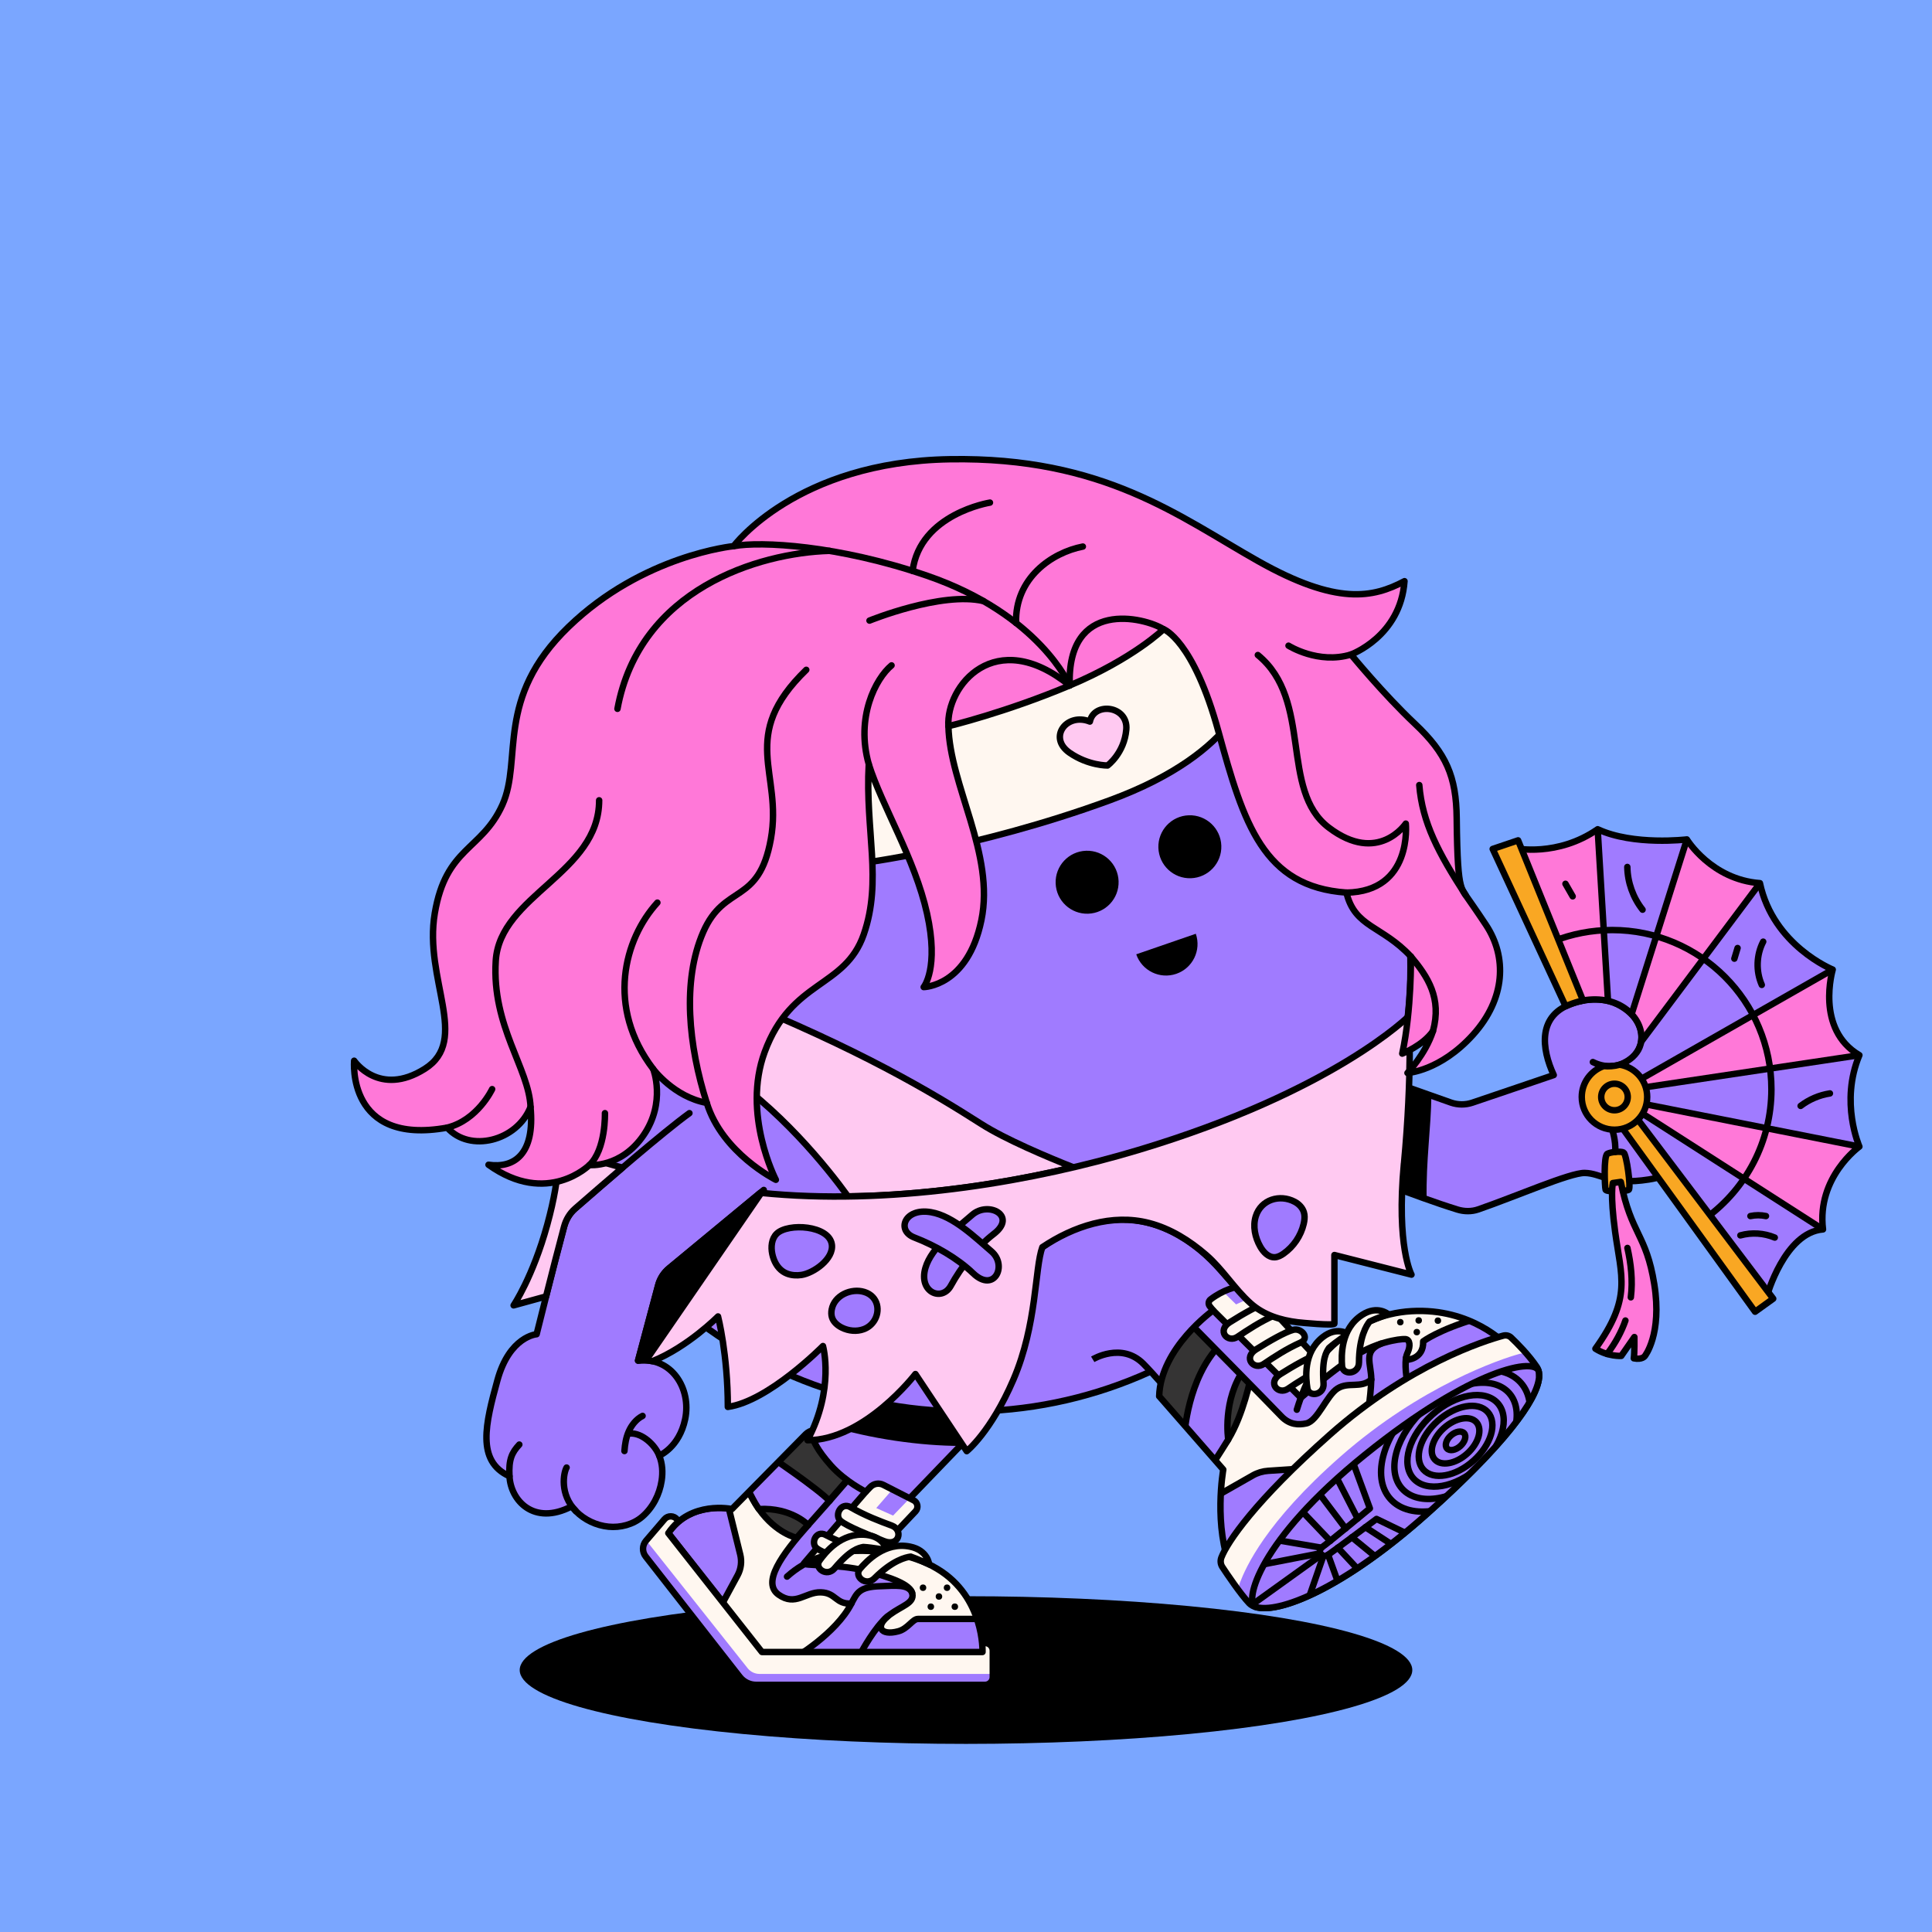 <?xml version="1.0" encoding="UTF-8"?>
<svg xmlns="http://www.w3.org/2000/svg" viewBox="0 0 600 600">
<rect x="0" y="0" width="600" height="600" fill="#808080" stroke="none"/>
<svg id="uuid-50f5b600-4bee-4d04-aa66-9a7827d0c80f" data-name="BACKGROUND" xmlns="http://www.w3.org/2000/svg" viewBox="0 0 600 600"><defs><style>
      .uuid-7826a2f3-55af-481e-b40d-34a6e43de7ed {
        fill: #7aa6ff;
      }
    </style></defs><rect class="uuid-7826a2f3-55af-481e-b40d-34a6e43de7ed" x="-1" y="-1" width="602" height="602"/></svg>
<svg id="uuid-e5c605a8-e4f9-4978-ad72-5db31b65b190" data-name="BACKGROUND" xmlns="http://www.w3.org/2000/svg" viewBox="0 0 600 600"><defs><style>
      .uuid-883efea5-677f-4371-9dc7-5cd56130fbcb, .uuid-d3f758ac-5239-4a0a-b4e9-3b31a4d26e61 {
        fill: #fff;
      }

      .uuid-d3f758ac-5239-4a0a-b4e9-3b31a4d26e61, .uuid-7f242137-77c3-4516-b3dd-e07924d8b27d, .uuid-446566b0-e754-4323-8c0e-f2552727105b, .uuid-0f9d5605-abaf-429f-9eda-0762dec12f88, .uuid-dee44871-50d0-4ac4-9972-c62084d34d89, .uuid-4c0d796b-ae01-4a35-8369-ec5c74e01e56, .uuid-8394a5ef-9c6d-414e-8d02-2034ddcfd3a6 {
        stroke: #000;
        stroke-width: 2px;
      }

      .uuid-d3f758ac-5239-4a0a-b4e9-3b31a4d26e61, .uuid-7f242137-77c3-4516-b3dd-e07924d8b27d, .uuid-dee44871-50d0-4ac4-9972-c62084d34d89, .uuid-4c0d796b-ae01-4a35-8369-ec5c74e01e56 {
        stroke-miterlimit: 10;
      }

      .uuid-d3f758ac-5239-4a0a-b4e9-3b31a4d26e61, .uuid-446566b0-e754-4323-8c0e-f2552727105b, .uuid-0f9d5605-abaf-429f-9eda-0762dec12f88, .uuid-dee44871-50d0-4ac4-9972-c62084d34d89, .uuid-4c0d796b-ae01-4a35-8369-ec5c74e01e56 {
        stroke-linecap: round;
      }

      .uuid-7f242137-77c3-4516-b3dd-e07924d8b27d, .uuid-446566b0-e754-4323-8c0e-f2552727105b, .uuid-dee44871-50d0-4ac4-9972-c62084d34d89, .uuid-8394a5ef-9c6d-414e-8d02-2034ddcfd3a6 {
        fill: #a07bff;
      }

      .uuid-446566b0-e754-4323-8c0e-f2552727105b, .uuid-0f9d5605-abaf-429f-9eda-0762dec12f88, .uuid-8394a5ef-9c6d-414e-8d02-2034ddcfd3a6 {
        stroke-linejoin: round;
      }

      .uuid-0f9d5605-abaf-429f-9eda-0762dec12f88 {
        fill: none;
      }

      .uuid-4c0d796b-ae01-4a35-8369-ec5c74e01e56 {
        fill: #8400ff;
      }
    </style></defs><path class="uuid-446566b0-e754-4323-8c0e-f2552727105b" d="m409.81,359.6c9.2,3.77,29.89,12.05,42.79,16.03,2.11.65,4.41.69,6.5-.04,11.79-4.08,28.47-11.39,33.03-11.32,5.25.08,7.8,3.93,19.88,2.04,13.36-2.1,22.43-11.99,20.93-23.3-4.21-43.28-25.18-26.79-25.18-26.79,0,0-5.84-8.75-18.76-4.82-11.83,3.6-10.2,14.44-6.47,22.47l-25.29,8.58c-2.14.72-4.45.71-6.59-.02l-35.7-12.61"/><path class="uuid-dee44871-50d0-4ac4-9972-c62084d34d89" d="m533.36,312.82c2.5,3.94,1.62,9.14-1.57,12.4-2.47,2.53-5.88,3.88-9.32,4.4-2.8.43-5.7.42-8.49-.08-2.14-.39-4.29-1.1-5.79-2.75-1.66-1.83-2.27-4.46-1.98-6.87.51-4.17,3.84-7.14,7.22-9.26,3.17-1.98,6.86-3.26,10.64-3.09,3.8.18,7.36,2.19,9.3,5.24Z"/><path class="uuid-dee44871-50d0-4ac4-9972-c62084d34d89" d="m538.57,349.84c.97,3.03.32,6.43-1.5,9.01-3.77,5.33-11.17,5.65-16.96,4.27-3.31-.79-6.69-2.21-8.67-5.13-3.13-4.61-.82-9.79,3.48-12.56,2.58-1.66,5.61-2.67,8.63-3.14,5.73-.89,13.1,1.51,15.03,7.56Z"/><path class="uuid-dee44871-50d0-4ac4-9972-c62084d34d89" d="m538.71,328.53c1.8,2.99,2.06,6.89.22,9.9-1.95,3.2-4.94,5.25-8.49,6.28-3.66,1.07-7.64,1.27-11.4.44-2.25-.5-4.53-1.38-5.96-3.28-1.86-2.47-1.89-5.68-.85-8.49,1.2-3.24,4.17-5.69,7.09-7.37,6.15-3.56,15.21-4.43,19.39,2.52Z"/><path class="uuid-dee44871-50d0-4ac4-9972-c62084d34d89" d="m501.85,311.68s9.27,3.84,7.77,12.02c-1.04,5.68-8.17,9.55-14.94,6.13"/><path class="uuid-0f9d5605-abaf-429f-9eda-0762dec12f88" d="m500.67,331.08c2.41,1.63,5.11,8.04,3.4,14.42"/><path d="m443.44,339.88c-2.88,10.58-6.94,20.23-11.17,28.59-10.17-3.78-21.16-9.53-27-11.93l11.83-26.02,26.35,9.36Z"/><ellipse cx="300" cy="518.65" rx="138.6" ry="22.93"/><path class="uuid-7f242137-77c3-4516-b3dd-e07924d8b27d" d="m319.36,427.14c-1.16,1.05-54.95,57-54.95,57,0,0,21.51-1.95,31.74,10.62,10.23,12.57,7.26,23.89,7.26,23.89h-66.9s-28.69-36.17-28.69-36.17c0,0,3.74-13.4,20.44-10.59,20.9-19.38,55.52-59.13,55.52-59.13l35.59,14.38Z"/><path d="m283.78,412.76l31.28,12.64-3.24,9.5c-2.93,3.03-9.76,10.12-13.64,14.14-11.92,0-27.98-2.13-41.33-6.37,13.95-15.1,26.93-29.92,26.93-29.92Z"/><path class="uuid-7f242137-77c3-4516-b3dd-e07924d8b27d" d="m354.45,173.54l-.11.27-174.2,58.29c-11.49,20.13-18.05,43.43-18.05,68.27,0,76.2,61.77,137.98,137.97,137.98s137.98-61.77,137.98-137.98c0-56.89-34.43-105.72-83.58-126.83Z"/><path class="uuid-0f9d5605-abaf-429f-9eda-0762dec12f88" d="m264.41,484.14c-4.06.49-11.49,1.36-17.85,7.23"/><path class="uuid-883efea5-677f-4371-9dc7-5cd56130fbcb" d="m185.17,308.14c-4.41,0-7.98-3.57-7.98-7.98,0-67.74,55.11-122.86,122.86-122.86,4.41,0,7.98,3.57,7.98,7.98s-3.57,7.98-7.98,7.98c-58.94,0-106.9,47.95-106.9,106.9,0,4.41-3.57,7.98-7.98,7.98Z"/><path d="m203.75,397.46l34.2-27.46-24.86,36.3c-6.73-5.1-3.66-2.61-9.34-8.83Z"/><path class="uuid-8394a5ef-9c6d-414e-8d02-2034ddcfd3a6" d="m323.72,387.31c19.14-13.4,39.15-11.3,55.52,7.36,19.6,22.35,30.57,33.06,30.57,33.06,0,0,10.74-19.34,34.77-17.5,18.26,1.4,24.84,14.43,24.84,14.43,0,0,6.21,8.82-22.45,33.5-28.66,24.68-54.93,40.92-61.14,29.46-6.21-11.46-2.82-32.1-2.82-32.1,0,0-22.02-26.09-27.94-32.01-6.79-6.79-15.71-1.36-15.71-1.36"/><path class="uuid-7f242137-77c3-4516-b3dd-e07924d8b27d" d="m446.97,458.17c-25.89,22.29-49.82,37.69-58.79,32.02-9.77-7.44,26.84-38.54,44.88-52.7,18.04-14.16,32.17-17.82,36.36-12.81,0,0,6.21,8.82-22.45,33.5Z"/><path class="uuid-0f9d5605-abaf-429f-9eda-0762dec12f88" d="m409.81,427.74c-1.89,2.86-4.55,10.38-4.55,10.38"/><ellipse class="uuid-d3f758ac-5239-4a0a-b4e9-3b31a4d26e61" cx="269.41" cy="209.07" rx="94.9" ry="26.25" transform="translate(-52.5 96.54) rotate(-18.55)"/><ellipse class="uuid-4c0d796b-ae01-4a35-8369-ec5c74e01e56" cx="269.41" cy="209.07" rx="71.19" ry="13.32" transform="translate(-52.5 96.54) rotate(-18.55)"/><g><path class="uuid-446566b0-e754-4323-8c0e-f2552727105b" d="m214.11,345.7c-8.05,5.83-25.34,20.79-35.52,29.67-1.67,1.45-2.82,3.41-3.39,5.55-3.14,11.67-8.55,33.44-8.55,33.44,0,0-8.42.58-12.19,14.35-3.64,13.3-6.64,25.06,3.77,29.75.35,7.47,7.51,15.45,19.2,9.41.14-.06,1.32,1.32,1.44,1.45,2.64,2.7,6.36,4.45,10.13,4.81,3.65.36,7.61-.67,10.43-3.08,3.29-2.81,5.4-6.94,6.05-11.2.4-2.61.26-5.31-.75-7.78,0,0,6.2-2.51,8.05-11.34,1.99-9.49-4.22-19.42-14.62-18.18l6.17-23.11c.51-2.2,1.74-4.16,3.49-5.59l29.38-24.3"/><path class="uuid-0f9d5605-abaf-429f-9eda-0762dec12f88" d="m204.73,452.06c-1.37-3.47-5.39-7.08-9-6.88"/><path class="uuid-0f9d5605-abaf-429f-9eda-0762dec12f88" d="m178.86,469.3c-5.16-5.27-3.82-11.97-2.9-13.54"/><path class="uuid-0f9d5605-abaf-429f-9eda-0762dec12f88" d="m158.22,458.45c-.27-5.22.73-7.32,3.06-9.83"/><path class="uuid-0f9d5605-abaf-429f-9eda-0762dec12f88" d="m193.93,450.63c.14-2.07.48-4.16,1.32-6.06.85-1.95,2.36-3.88,4.31-4.85"/></g></svg>
<svg id="uuid-d5dd65a7-b2b1-4e4f-8af0-4691195114d0" data-name="BODY" xmlns="http://www.w3.org/2000/svg" viewBox="0 0 600 600"><circle cx="369.54" cy="262.94" r="9.78" transform="translate(-8.58 12.49) rotate(-1.91)"/><path d="m352.87,296.37c1.76,5.11,7.33,7.82,12.44,6.06,5.11-1.76,7.82-7.33,6.06-12.44"/><circle cx="337.63" cy="273.96" r="9.78" transform="translate(-8.96 11.43) rotate(-1.91)"/></svg>
<svg id="uuid-6b1ca43c-fceb-4acd-85bc-eb7c63c2d5ed" data-name="BACKGROUND" xmlns="http://www.w3.org/2000/svg" xmlns:xlink="http://www.w3.org/1999/xlink" viewBox="0 0 600 600"><defs><style>
      .uuid-7d324a92-f859-4859-84b1-6b64e5c7ec03, .uuid-67100d62-60e5-4cd8-9feb-5d83ffa2b8c8, .uuid-bc5fc81c-92fa-4ec4-8e4a-352e040d594c, .uuid-5ac50f8a-6b3d-459b-9f7c-e2e49936e76c, .uuid-6c969cdd-f62e-43a7-a73f-31724797c8f5, .uuid-b67ff905-7fb7-4340-8266-4c03ea4a3719, .uuid-01b34b03-825a-47cb-a604-f9db4e1cd74f, .uuid-466c2826-7ac3-48ed-8208-b1d7f9e89468 {
        fill: none;
      }

      .uuid-67100d62-60e5-4cd8-9feb-5d83ffa2b8c8 {
        clip-path: url(#uuid-0502021d-5d50-4318-98da-cdd75b92ab18);
      }

      .uuid-617835b9-dcb7-47c3-8e7d-ba218dfa85d0 {
        fill: #353434;
      }

      .uuid-617835b9-dcb7-47c3-8e7d-ba218dfa85d0, .uuid-8e974996-2f7b-47a5-9824-e41b82eedcf4, .uuid-4e5a8a5f-577b-4228-8ffe-283c3c5a70f5, .uuid-bc5fc81c-92fa-4ec4-8e4a-352e040d594c, .uuid-5ac50f8a-6b3d-459b-9f7c-e2e49936e76c {
        stroke: #000;
        stroke-linecap: round;
        stroke-linejoin: round;
      }

      .uuid-617835b9-dcb7-47c3-8e7d-ba218dfa85d0, .uuid-8e974996-2f7b-47a5-9824-e41b82eedcf4, .uuid-4e5a8a5f-577b-4228-8ffe-283c3c5a70f5, .uuid-5ac50f8a-6b3d-459b-9f7c-e2e49936e76c {
        stroke-width: 2px;
      }

      .uuid-57d2f649-6cf8-4f64-88c1-f5885b0533cd, .uuid-4e5a8a5f-577b-4228-8ffe-283c3c5a70f5 {
        fill: #fff7f0;
      }

      .uuid-4a3249ec-b2f6-48bb-a8f3-a82bfffadfc2, .uuid-8e974996-2f7b-47a5-9824-e41b82eedcf4 {
        fill: #a07bff;
      }

      .uuid-bc5fc81c-92fa-4ec4-8e4a-352e040d594c {
        stroke-width: 2px;
      }

      .uuid-6c969cdd-f62e-43a7-a73f-31724797c8f5 {
        clip-path: url(#uuid-65b2ff7e-b3d6-471c-abcc-31367d16a59a);
      }

      .uuid-b67ff905-7fb7-4340-8266-4c03ea4a3719 {
        clip-path: url(#uuid-b7157335-6e6b-4f02-acd6-65c4362be68b);
      }

      .uuid-01b34b03-825a-47cb-a604-f9db4e1cd74f {
        clip-path: url(#uuid-210babb4-acd7-4b92-9096-56d819bae4c2);
      }

      .uuid-466c2826-7ac3-48ed-8208-b1d7f9e89468 {
        clip-path: url(#uuid-bafb8971-eb1d-4f25-a86c-d00529b534c5);
      }
    </style><clipPath id="uuid-0502021d-5d50-4318-98da-cdd75b92ab18"><path class="uuid-7d324a92-f859-4859-84b1-6b64e5c7ec03" d="m236.72,508.58l-26.43-36.69c-.99-1.27-2.89-1.3-3.93-.08l-5.74,6.7c-1.19,1.4-1.23,3.44-.1,4.88l29.22,37.38c1.22,1.56,3.1,2.48,5.08,2.48h71.09c1.33,0,2.41-1.08,2.41-2.41v-8.19c0-1.33-1.08-2.41-2.41-2.41h-65.78c-1.34,0-2.6-.62-3.42-1.67h0Z"/></clipPath><clipPath id="uuid-65b2ff7e-b3d6-471c-abcc-31367d16a59a"><path class="uuid-7d324a92-f859-4859-84b1-6b64e5c7ec03" d="m250.25,445.38l-22.93,23.27s-12.85-2.78-19.77,7.48l29.07,36.91h68.51s.65-17.01-14.04-25.82c-8.29-5.06-18.57-5.38-18.57-5.38l11.83-12.51c.96-1.06.66-2.75-.62-3.4-2.53-1.29-6.47-3.3-9.42-4.8-1.34-.68-2.97-.41-4.02.67l-1.42,1.47s-6.22-3.03-10.77-8.09-5.44-7.92-5.44-7.92l2.43-2.53-1.36-.35c-.75-.19-1.55-.17-2.25.15-.47.22-.9.52-1.22.84h0Z"/></clipPath><clipPath id="uuid-b7157335-6e6b-4f02-acd6-65c4362be68b"><path class="uuid-7d324a92-f859-4859-84b1-6b64e5c7ec03" d="m360,433.62l19.9,22.77s-3.17,17.71,2.54,31.11c0,0,5.33-16.06,31.48-39.12,26.16-23.06,53.73-30.88,53.73-30.88,0,0-10.6-11.39-29.3-10.31-18.7,1.08-28.7,15.35-28.7,15.35l-20.51-22.1c-.8-.85-1.95-1.29-3.1-1.14-2.22.27-6.08,1.2-10.09,4.24-.66.5-.78,1.46-.26,2.11l1.05,1.3s-16.35,11.66-16.75,26.68h0Z"/></clipPath><clipPath id="uuid-210babb4-acd7-4b92-9096-56d819bae4c2"><path class="uuid-7d324a92-f859-4859-84b1-6b64e5c7ec03" d="m469.32,415.42c-.66-.63-1.59-.86-2.47-.62-5.87,1.59-29.25,8.95-53.86,30.76-23.28,20.64-31.86,33.4-33.68,38.15-.37.98-.27,2.06.31,2.94,1.37,2.1,5.65,8.44,8.34,11.27,4.73,4.98,26.38-2.07,55.09-27.69,28.72-25.62,37.69-40.52,34.25-45.67-2.52-3.77-6.2-7.44-7.99-9.14h0Z"/></clipPath><clipPath id="uuid-bafb8971-eb1d-4f25-a86c-d00529b534c5"><path class="uuid-7d324a92-f859-4859-84b1-6b64e5c7ec03" d="m477.9,426.07h0c-.62-4.79-20.55-1.28-53.98,25.69-33.41,26.94-37.41,45.67-34.1,47.26,7.15,2.33,27.31-5.65,53.25-28.79,24.07-21.47,34.26-35.41,34.9-42.4,0-.73,0-1.33-.07-1.76h0Z"/></clipPath></defs><g id="uuid-f408db85-a353-4742-a68e-9c398e6873ff" data-name="uuid-cd11fcea-88d0-488e-8ad3-f73ba4124c0e"><g><g><g><path class="uuid-57d2f649-6cf8-4f64-88c1-f5885b0533cd" d="m236.72,508.58l-26.43-36.69c-.99-1.27-2.89-1.3-3.93-.08l-5.74,6.7c-1.19,1.4-1.23,3.44-.1,4.88l29.22,37.38c1.22,1.56,3.1,2.48,5.08,2.48h71.09c1.33,0,2.41-1.08,2.41-2.41v-8.19c0-1.33-1.08-2.41-2.41-2.41h-65.78c-1.34,0-2.6-.62-3.42-1.67h0Z"/><g class="uuid-67100d62-60e5-4cd8-9feb-5d83ffa2b8c8"><path class="uuid-4a3249ec-b2f6-48bb-a8f3-a82bfffadfc2" d="m311.73,519.85h-75.87c-1.43,0-2.79-.65-3.68-1.78l-33.28-41.94-4.78,6.84,36.02,45.1,81.59-1.62v-6.61h0Z"/></g><path class="uuid-5ac50f8a-6b3d-459b-9f7c-e2e49936e76c" d="m236.72,508.58l-26.43-36.69c-.99-1.27-2.89-1.3-3.93-.08l-5.74,6.7c-1.19,1.4-1.23,3.44-.1,4.88l29.22,37.38c1.22,1.56,3.1,2.48,5.08,2.48h71.09c1.33,0,2.41-1.08,2.41-2.41v-8.19c0-1.33-1.08-2.41-2.41-2.41h-65.78c-1.34,0-2.6-.62-3.42-1.67h0Z"/></g><g><path class="uuid-57d2f649-6cf8-4f64-88c1-f5885b0533cd" d="m250.25,445.38l-22.93,23.27s-12.85-2.78-19.77,7.48l29.07,36.91h68.51s.65-17.01-14.04-25.82c-8.29-5.06-18.57-5.38-18.57-5.38l11.83-12.51c.96-1.06.66-2.75-.62-3.4-2.53-1.29-6.47-3.3-9.42-4.8-1.34-.68-2.97-.41-4.02.67l-1.42,1.47s-6.22-3.03-10.77-8.09-5.44-7.92-5.44-7.92l2.43-2.53-1.36-.35c-.75-.19-1.55-.17-2.25.15-.47.22-.9.52-1.22.84h0Z"/><g class="uuid-6c969cdd-f62e-43a7-a73f-31724797c8f5"><g><path class="uuid-8e974996-2f7b-47a5-9824-e41b82eedcf4" d="m207.56,476.13l16.95,21.51,4.56-8.42c1.06-1.96,1.35-4.25.82-6.42l-3.54-14.32c-3.13-.41-13.01-.92-18.79,7.64h0Z"/><path class="uuid-617835b9-dcb7-47c3-8e7d-ba218dfa85d0" d="m235.69,468.65c5.41,7.65,11.73,8.93,11.73,8.93l17.3-19.75-9.01-19.35-13.15,2.63-11.12,19.55s1.48,4.08,4.25,7.99h0Z"/><g><path class="uuid-8e974996-2f7b-47a5-9824-e41b82eedcf4" d="m268.87,463.27s-18.49,21.32-19.16,22.2c-.67.88,10.65.19,18.81,2.29,8.16,2.09,14.33,4.3,14.83,7.23.51,2.93-3.21,3.65-7.01,6.46-4.82,3.56-2.97,6.66,2.61,5.17,3.03-.81,4.45-3.84,6.12-3.84h20.73s4.72,8.78,5.12,12.22h-64.36s13.07-7.62,17.85-17.02c-4.93.3-4.73-3.34-9.51-3.47s-7.82,4.45-13.08.74c-5.26-3.71.81-12.27,9.17-21.64,0,0-5.19-5.51-15.3-4.96,0,0-1.38-1.62-4.87-9.15l8.34-7.23s14.66,9.91,18.46,13.85l7.58-8.75,3.67,5.9h0Z"/><path class="uuid-8e974996-2f7b-47a5-9824-e41b82eedcf4" d="m264.41,497.97c1.72-3.24,2.38-5.16,8.9-5.36,4.73-.15,8.74-.71,9.95,2.03"/><line class="uuid-5ac50f8a-6b3d-459b-9f7c-e2e49936e76c" x1="250.99" y1="473.6" x2="257.61" y2="466.12"/></g><path class="uuid-5ac50f8a-6b3d-459b-9f7c-e2e49936e76c" d="m275.64,501.99c-4.04,3.39-8.12,11.05-8.12,11.05"/><polygon class="uuid-4a3249ec-b2f6-48bb-a8f3-a82bfffadfc2" points="278.48 461.05 272.13 468.34 277.35 470.68 283.97 463.81 278.48 461.05"/></g></g><path class="uuid-5ac50f8a-6b3d-459b-9f7c-e2e49936e76c" d="m250.25,445.38l-22.93,23.27s-12.85-2.78-19.77,7.48l29.07,36.91h68.51s.65-17.01-14.04-25.82c-8.29-5.06-18.57-5.38-18.57-5.38l11.83-12.51c.96-1.06.66-2.75-.62-3.4-2.53-1.29-6.47-3.3-9.42-4.8-1.34-.68-2.97-.41-4.02.67l-1.42,1.47s-6.22-3.03-10.77-8.09-5.44-7.92-5.44-7.92l2.43-2.53-1.36-.35c-.75-.19-1.55-.17-2.25.15-.47.22-.9.52-1.22.84h0Z"/></g><path class="uuid-5ac50f8a-6b3d-459b-9f7c-e2e49936e76c" d="m244.42,489.63c5.92-5.31,14.38-9.03,28.11-7.79"/><g><path class="uuid-4e5a8a5f-577b-4228-8ffe-283c3c5a70f5" d="m264.17,468.09c4.47,2.6,9.09,4.34,12.76,5.69,3.67,1.35,2.33,6.74-2.45,4.81-4.77-1.93-11.32-4.52-13.4-6.25s.11-5.99,3.09-4.26h0Z"/><path class="uuid-4e5a8a5f-577b-4228-8ffe-283c3c5a70f5" d="m256.34,476.65c2.44,1.28,4.92,2.3,7.25,3.14,1.81.66-1.41,4.84-3.61,4-2.73-1.04-5.18-2.09-6.31-2.95-2.05-1.55-.22-5.7,2.68-4.19Z"/><path class="uuid-4e5a8a5f-577b-4228-8ffe-283c3c5a70f5" d="m275.35,481.45s-.77-4.17-6.3-4.78c-7.82-.86-12.81,5.57-14.54,7.98s2.32,5.2,4.64,2.45c4.98-5.91,7.52-6.36,8.95-6.67,3.05.17,7.25,1.01,7.25,1.01h0Z"/><path class="uuid-4e5a8a5f-577b-4228-8ffe-283c3c5a70f5" d="m288.56,485.83s-.38-4.37-5.93-5.51c-7.86-1.61-13.55,4.58-15.55,6.9-1.99,2.33,1.85,5.58,4.48,2.95,5.63-5.64,9.79-6.56,11.27-6.75,1.91.64,5.74,2.4,5.74,2.4h0Z"/></g><g><circle cx="286.65" cy="493.08" r="1.01"/><circle cx="294.11" cy="493.08" r="1.01"/><circle cx="291.6" cy="495.81" r="1.01"/><circle cx="289.08" cy="498.97" r="1.01"/><circle cx="296.53" cy="498.97" r="1.01"/></g></g><g><g><path class="uuid-57d2f649-6cf8-4f64-88c1-f5885b0533cd" d="m360,433.62l19.9,22.77s-3.17,17.71,2.54,31.11c0,0,5.33-16.06,31.48-39.12,26.16-23.06,53.73-30.88,53.73-30.88,0,0-10.6-11.39-29.3-10.31-18.7,1.08-28.7,15.35-28.7,15.35l-20.51-22.1c-.8-.85-1.95-1.29-3.1-1.14-2.22.27-6.08,1.2-10.09,4.24-.66.5-.78,1.46-.26,2.11l1.05,1.3s-16.35,11.66-16.75,26.68h0Z"/><g class="uuid-b67ff905-7fb7-4340-8266-4c03ea4a3719"><g><path class="uuid-617835b9-dcb7-47c3-8e7d-ba218dfa85d0" d="m381.44,447.04c4.72-7.69,7.01-19.3,7.01-19.3l-19.82-20.2s-11.73,9.84-12.54,27.51l18.2,22.02,7.15-10.02h0Z"/><path class="uuid-8e974996-2f7b-47a5-9824-e41b82eedcf4" d="m386.55,424.93c-7.06,9.84-5.11,22.11-5.11,22.11,0,0-3.64,5.93-5.06,7.89l-8.56-9.17s.9-17.83,11.2-28.23l7.52,7.4h0Z"/><path class="uuid-8e974996-2f7b-47a5-9824-e41b82eedcf4" d="m376.75,406.95l27.24,27.12s7.58-6.51,15.13-11.9c7.55-5.39,15.66-6.4,17.28-6.3,1.62.1,1.57,2.33.81,4.04-.76,1.72-.61,2.43-.61,2.43,0,0,5.58-.04,5.38-5.77,0,0,4.72-3.57,16.31-7.01l8.7.94,6.67,3.71-19.42,13.53-29.9,13.91s1.38-7.48,1.52-13.21c-3.24,2.83-7.06.62-10.45,2.75-3.39,2.12-6.17,10.11-9.74,10.87-2.37.5-5.18.5-7.81-2.28-3.74-3.94-28.82-29.38-28.82-29.38l4.5-3.94,3.2.49h0Z"/><path class="uuid-8e974996-2f7b-47a5-9824-e41b82eedcf4" d="m377.18,464.97l11.88-6.76c1.46-.83,3.09-1.32,4.76-1.43l10.6-.71-26.22,34.72-3.1-12.74,2.08-13.08h0Z"/><path class="uuid-5ac50f8a-6b3d-459b-9f7c-e2e49936e76c" d="m425.87,428.43c-.03-5.04-2.63-8.79,3.04-11.15"/><path class="uuid-5ac50f8a-6b3d-459b-9f7c-e2e49936e76c" d="m436.62,421.78c-.43,3.41.54,8.14.54,8.14"/><polygon class="uuid-4a3249ec-b2f6-48bb-a8f3-a82bfffadfc2" points="379.85 401.15 383.87 405.09 388.18 403.12 384.85 399.49 380.73 397.86 379.85 401.15"/></g></g><path class="uuid-5ac50f8a-6b3d-459b-9f7c-e2e49936e76c" d="m360,433.62l19.9,22.77s-3.17,17.71,2.54,31.11c0,0,5.33-16.06,31.48-39.12,26.16-23.06,53.73-30.88,53.73-30.88,0,0-10.6-11.39-29.3-10.31-18.7,1.08-28.7,15.35-28.7,15.35l-20.51-22.1c-.8-.85-1.95-1.29-3.1-1.14-2.22.27-6.08,1.2-10.09,4.24-.66.5-.78,1.46-.26,2.11l1.05,1.3s-16.35,11.66-16.75,26.68h0Z"/></g><g><g><path class="uuid-57d2f649-6cf8-4f64-88c1-f5885b0533cd" d="m469.32,415.42c-.66-.63-1.59-.86-2.47-.62-5.87,1.59-29.25,8.95-53.86,30.76-23.28,20.64-31.86,33.4-33.68,38.15-.37.98-.27,2.06.31,2.94,1.37,2.1,5.65,8.44,8.34,11.27,4.73,4.98,26.38-2.07,55.09-27.69,28.72-25.62,37.69-40.52,34.25-45.67-2.52-3.77-6.2-7.44-7.99-9.14h0Z"/><g class="uuid-01b34b03-825a-47cb-a604-f9db4e1cd74f"><path class="uuid-4a3249ec-b2f6-48bb-a8f3-a82bfffadfc2" d="m474.46,421.06c-.67-.63-1.6-.86-2.49-.62-5.93,1.59-30.69,9.97-55.54,31.78-23.51,20.64-29.54,34.57-31.37,39.32-.38.98-.27,2.06.31,2.94,1.39,2.1,4.23,6.25,6.95,9.08,4.77,4.98,26.63-2.07,55.63-27.69,29-25.62,38.05-40.52,34.58-45.67-2.54-3.77-6.26-7.44-8.07-9.14h0Z"/></g><path class="uuid-5ac50f8a-6b3d-459b-9f7c-e2e49936e76c" d="m469.32,415.42c-.66-.63-1.59-.86-2.47-.62-5.87,1.59-29.25,8.95-53.86,30.76-23.28,20.64-31.86,33.4-33.68,38.15-.37.98-.27,2.06.31,2.94,1.37,2.1,5.65,8.44,8.34,11.27,4.73,4.98,26.38-2.07,55.09-27.69,28.72-25.62,37.69-40.52,34.25-45.67-2.52-3.77-6.2-7.44-7.99-9.14h0Z"/></g><g><path class="uuid-4a3249ec-b2f6-48bb-a8f3-a82bfffadfc2" d="m477.9,426.07h0c-.62-4.79-20.55-1.28-53.98,25.69-33.41,26.94-37.41,45.67-34.1,47.26,7.15,2.33,27.31-5.65,53.25-28.79,24.07-21.47,34.26-35.41,34.9-42.4,0-.73,0-1.33-.07-1.76h0Z"/><g class="uuid-466c2826-7ac3-48ed-8208-b1d7f9e89468"><g><g><ellipse class="uuid-bc5fc81c-92fa-4ec4-8e4a-352e040d594c" cx="452.04" cy="447.48" rx="3.55" ry="2.2" transform="translate(-183.16 414.29) rotate(-41.72)"/><ellipse class="uuid-bc5fc81c-92fa-4ec4-8e4a-352e040d594c" cx="452.04" cy="447.48" rx="8.67" ry="5.37" transform="translate(-183.16 414.29) rotate(-41.72)"/><ellipse class="uuid-bc5fc81c-92fa-4ec4-8e4a-352e040d594c" cx="452.04" cy="447.48" rx="13.41" ry="8.31" transform="translate(-183.16 414.29) rotate(-41.72)"/><ellipse class="uuid-bc5fc81c-92fa-4ec4-8e4a-352e040d594c" cx="452.04" cy="447.48" rx="17.54" ry="10.87" transform="translate(-183.16 414.29) rotate(-41.72)"/><ellipse class="uuid-bc5fc81c-92fa-4ec4-8e4a-352e040d594c" cx="452.04" cy="447.48" rx="22.28" ry="13.8" transform="translate(-183.16 414.29) rotate(-41.72)"/><ellipse class="uuid-bc5fc81c-92fa-4ec4-8e4a-352e040d594c" cx="452.04" cy="447.48" rx="27.13" ry="16.81" transform="translate(-183.16 414.29) rotate(-41.72)"/></g><g><path class="uuid-5ac50f8a-6b3d-459b-9f7c-e2e49936e76c" d="m419.16,451.36l6.27,17.09s-12.64,10.48-14.66,11.9c-2.02,1.42-.13,3.71,1.69,2.49,1.82-1.21,15.03-11.12,15.03-11.12l10.31,4.99"/><line class="uuid-5ac50f8a-6b3d-459b-9f7c-e2e49936e76c" x1="424.04" y1="474.29" x2="435.57" y2="481.83"/><line class="uuid-5ac50f8a-6b3d-459b-9f7c-e2e49936e76c" x1="419.85" y1="477.42" x2="430.25" y2="485.94"/><line class="uuid-5ac50f8a-6b3d-459b-9f7c-e2e49936e76c" x1="415.48" y1="480.65" x2="423.85" y2="489.65"/><line class="uuid-5ac50f8a-6b3d-459b-9f7c-e2e49936e76c" x1="412.45" y1="482.84" x2="416.83" y2="494.97"/><line class="uuid-5ac50f8a-6b3d-459b-9f7c-e2e49936e76c" x1="413.11" y1="478.53" x2="403.28" y2="468.21"/><line class="uuid-5ac50f8a-6b3d-459b-9f7c-e2e49936e76c" x1="408.19" y1="461.84" x2="417.88" y2="474.67"/><line class="uuid-5ac50f8a-6b3d-459b-9f7c-e2e49936e76c" x1="421.62" y1="471.59" x2="413.93" y2="456.61"/><line class="uuid-5ac50f8a-6b3d-459b-9f7c-e2e49936e76c" x1="410.4" y1="480.65" x2="395.13" y2="478.06"/><line class="uuid-5ac50f8a-6b3d-459b-9f7c-e2e49936e76c" x1="410.05" y1="482.39" x2="390" y2="486.28"/><line class="uuid-5ac50f8a-6b3d-459b-9f7c-e2e49936e76c" x1="411.01" y1="483.13" x2="405.24" y2="499.76"/><line class="uuid-5ac50f8a-6b3d-459b-9f7c-e2e49936e76c" x1="410.43" y1="482.84" x2="387.37" y2="499.41"/></g></g></g><path class="uuid-5ac50f8a-6b3d-459b-9f7c-e2e49936e76c" d="m477.9,426.07h0c-.62-4.79-20.55-1.28-53.98,25.69-33.41,26.94-37.41,45.67-34.1,47.26,7.15,2.33,27.31-5.65,53.25-28.79,24.07-21.47,34.26-35.41,34.9-42.4,0-.73,0-1.33-.07-1.76h0Z"/></g></g><path class="uuid-4e5a8a5f-577b-4228-8ffe-283c3c5a70f5" d="m409.66,422.54s-3.89,5.28-6.92,15.26"/><g><path class="uuid-4e5a8a5f-577b-4228-8ffe-283c3c5a70f5" d="m395.76,408.5c-4.48,2-8.37,4.59-11.44,6.66-3.07,2.07-6.53-1.91-2.41-4.51s9.11-5.45,11.6-6.1c2.49-.65,5.23,2.62,2.24,3.95h0Z"/><path class="uuid-4e5a8a5f-577b-4228-8ffe-283c3c5a70f5" d="m403.92,416.93c-4.48,2-8.37,4.59-11.44,6.66-3.07,2.07-6.53-1.91-2.41-4.51s9.11-5.45,11.6-6.1c2.49-.65,5.23,2.62,2.24,3.95h0Z"/><path class="uuid-4e5a8a5f-577b-4228-8ffe-283c3c5a70f5" d="m410.49,425.27c-4.48,2-7.42,3.94-10.49,6.02-3.07,2.07-6.53-1.91-2.41-4.51s9.11-5.45,11.6-6.1c.47.81.96,3.15,1.3,4.6h0Z"/><path class="uuid-4e5a8a5f-577b-4228-8ffe-283c3c5a70f5" d="m418.62,414.25s-3.47-2.43-7.84,1.01c-6.17,4.87-5.22,12.96-4.76,15.89s5.3,2.08,5.02-1.51c-.6-7.7.9-9.81,1.7-11.03,2.29-2.02,5.88-4.36,5.88-4.36h0Z"/><path class="uuid-4e5a8a5f-577b-4228-8ffe-283c3c5a70f5" d="m431.11,408.11s-3.34-2.85-8.09.24c-6.73,4.36-6.45,12.77-6.24,15.82.21,3.06,5.24,2.68,5.26-1.04.05-7.97,2.38-11.55,3.3-12.71,1.81-.89,5.78-2.31,5.78-2.31Z"/></g><g><circle cx="434.88" cy="410.61" r="1.01"/><circle cx="440.59" cy="410.07" r="1.01"/><circle cx="440" cy="413.7" r="1.01"/><circle cx="446.55" cy="410.14" r="1.01"/></g></g></g></g></svg>
<svg id="uuid-5e467335-96f0-4a19-bf5d-f66d24f9f050" data-name="BODY" xmlns="http://www.w3.org/2000/svg" viewBox="0 0 600 600"><defs><style>
      .uuid-c95b386d-6b7a-48bc-b015-46353c5ddf6d, .uuid-6dfda773-13b8-4575-9246-263a2a33ff95 {
        stroke-miterlimit: 10;
      }

      .uuid-c95b386d-6b7a-48bc-b015-46353c5ddf6d, .uuid-6dfda773-13b8-4575-9246-263a2a33ff95, .uuid-d59f6628-b02a-4e8d-88df-548bea5614f0 {
        stroke: #000;
        stroke-width: 2px;
      }

      .uuid-c95b386d-6b7a-48bc-b015-46353c5ddf6d, .uuid-d59f6628-b02a-4e8d-88df-548bea5614f0 {
        fill: #ffc9f1;
      }

      .uuid-6dfda773-13b8-4575-9246-263a2a33ff95 {
        fill: #a07bff;
      }

      .uuid-d59f6628-b02a-4e8d-88df-548bea5614f0 {
        stroke-linejoin: round;
      }
    </style></defs><path d="m444.53,340.27c-.12,10.07-1.69,20.13-1.47,32.18,0,0-31.96-13.5-37.8-15.9l11.83-26.02,27.44,9.74Z"/><g id="uuid-e0b59ec1-2080-4c6b-8b31-c6fdef44f520" data-name="cloth"><path class="uuid-c95b386d-6b7a-48bc-b015-46353c5ddf6d" d="m263.36,371.55c24.26-.34,48.58-3.99,69.96-9.03-7.88-3.13-21.03-8.64-28.59-13.47-15.72-10.04-37.83-23.22-78.26-39.57-40.44-16.35-60.88-16.79-64.71-17.14-3.83-.35-3.65,17.91.52,18.78s34.19,3.67,60.28,20.36c19.37,12.39,34.36,31.2,40.8,40.07Z"/><g><path class="uuid-d59f6628-b02a-4e8d-88df-548bea5614f0" d="m175.19,380.92c.57-2.14,1.73-4.09,3.39-5.55,4.11-3.58,9.38-8.16,14.73-12.73-12.63-3.41-19.99-6.47-19.99-6.47,0,0,1.19,7.68-3.39,24.26-4.47,16.18-10.42,24.96-10.42,24.96l10.07-2.77c1.77-7.01,3.99-15.7,5.61-21.71Z"/><path class="uuid-d59f6628-b02a-4e8d-88df-548bea5614f0" d="m436.02,361.39c2.62-27.84,1.57-45.91,1.57-45.91,0,0-23.21,23.41-84.08,41.67-31.63,9.49-73.99,16.96-113.56,13.64-1.29-.11-2.56-.23-3.83-.35l-28.31,23.41c-1.75,1.43-2.97,3.39-3.49,5.59l-6.17,23.11c1.6-.19,3.09-.11,4.48.18,10.94-4.39,20.36-13.9,20.36-13.9,0,0,3.04,11.81,3.04,28.1,12.65-1.74,29.55-18.91,29.55-18.91,0,0,3.71,13.26-4.81,29.26,17.78,0,33.52-20.56,33.52-20.56l15.94,23.95s7.48-5.92,14.49-22.21c7.39-17.17,6.6-34.62,8.99-41.14,9.67-6.47,21.58-10.5,33.18-7.49,6.62,1.72,12.55,5.45,17.68,9.89,5.18,4.49,8.72,10.46,13.8,15.02,4.08,3.66,9.3,5.25,14.65,5.91,1.08.13,11.39,1.12,11.39.41v-21.3l23.94,6.09s-4.77-8.69-2.35-34.45Zm-191.58,34.15c-.44-.17-.87-.39-1.26-.65-1.82-1.21-2.89-3.3-3.34-5.43-.47-2.21-.24-4.77,1.39-6.34,3.5-3.39,16.29-2.61,17.11,3.38.62,4.53-5.71,8.89-9.45,9.45-1.49.22-3.05.13-4.45-.41Zm26.93,14.8c-.72,1.06-1.77,1.95-3.12,2.45-2.19.82-4.72.56-6.81-.48-1.36-.67-2.61-1.74-3.06-3.19-.24-.78-.24-1.62-.09-2.42.82-4.42,6.05-6.74,10.14-5.47,4.34,1.34,5.06,6,2.95,9.11Zm133.66-31.05c-.04.27-.1.55-.16.81-.87,3.69-3.13,7.03-6.22,9.21-.82.58-1.74,1.09-2.75,1.14-1.96.09-3.54-1.59-4.51-3.29-1.62-2.85-2.38-6.34-1.39-9.46,1.64-5.18,7.44-6.92,12.06-4.49,1.32.69,2.44,1.84,2.87,3.26.28.91.25,1.88.1,2.82Z"/></g><path d="m206.23,395.47c-.91,1.16-1.57,2.51-1.91,3.96l-6.17,23.11c1.27-.15,2.48-.13,3.62.03l36.18-52.57-31.72,25.47Z"/><g id="uuid-7fe29411-92c2-4f52-b005-f15084171df6" data-name="zurzido"><path class="uuid-6dfda773-13b8-4575-9246-263a2a33ff95" d="m308.67,383.17c-5.42,4.18-10.17,10.28-13.38,16.13-2.78,5.06-10.1,2.03-7.89-5.55,1.89-6.46,9.65-12.22,14.53-16.48,5.01-4.37,14,.29,6.74,5.9Z"/><path class="uuid-6dfda773-13b8-4575-9246-263a2a33ff95" d="m302.21,395.42c-4.91-4.7-11.8-8.62-18.29-11.12-5.62-2.17-3.02-9.26,5.22-7.84,7.02,1.21,13.81,7.97,18.76,12.17,5.07,4.31.89,13.1-5.7,6.79Z"/></g></g></svg>
<svg id="uuid-4f9c58ac-8fff-4862-9c52-f3e315adf08b" data-name="BODY" xmlns="http://www.w3.org/2000/svg" xmlns:xlink="http://www.w3.org/1999/xlink" viewBox="0 0 600 600"><defs><style>
      .uuid-fe807ae8-6d4c-4eb2-9250-b043792de360, .uuid-84bd41ec-755d-4570-bc7d-90640366e08e, .uuid-e86cd3fb-3bee-48a4-9442-0ed97831e34e {
        fill: none;
      }

      .uuid-da94aee9-5a9d-4f5d-9b29-9cde32a1175c, .uuid-afc4803e-77b0-4ecb-b056-33f2566dc0fd {
        fill: #ff78d8;
      }

      .uuid-9e1d4ef1-4fc7-4608-809b-a39c3676a322 {
        fill: #a07bff;
      }

      .uuid-9e1d4ef1-4fc7-4608-809b-a39c3676a322, .uuid-afc4803e-77b0-4ecb-b056-33f2566dc0fd, .uuid-e86cd3fb-3bee-48a4-9442-0ed97831e34e, .uuid-5b11b8c4-4aba-4d0e-97e1-bcb90f636dca {
        stroke: #000;
        stroke-linecap: round;
        stroke-linejoin: round;
        stroke-width: 2px;
      }

      .uuid-84bd41ec-755d-4570-bc7d-90640366e08e {
        clip-path: url(#uuid-908aa4b2-9986-4a9e-8169-3f477676d06c);
      }

      .uuid-5b11b8c4-4aba-4d0e-97e1-bcb90f636dca {
        fill: #f9a723;
      }
    </style><clipPath id="uuid-908aa4b2-9986-4a9e-8169-3f477676d06c"><path class="uuid-fe807ae8-6d4c-4eb2-9250-b043792de360" d="m470.37,263.4c.26.09,13.38,2.76,25.8-5.87,11.13,5.18,27.7,3.16,27.7,3.16,0,0,7.59,12.46,22.69,13.58,4.14,19.42,22.61,26.84,22.61,26.84,0,0-5.52,18.47,8.28,26.58-6.13,14.58,0,28.39,0,28.39,0,0-13.29,9.49-11.3,25.72-11.91.95-17.43,20.71-17.43,20.71l-42.02-54.71s3.66-4.86,2.16-10.1c-1.51-5.24-5.84-7.05-5.84-7.05,0,0,6.9-2.2,6.76-8.63s-7.36-13.75-19.44-11.06l-19.96-47.56h0Z"/></clipPath></defs><g id="uuid-cde481be-4b99-44d5-8b74-25417a789ef0" data-name="uuid-ac3cc490-8b26-46d1-bbbf-b285b8fc2132"><g id="uuid-0dd40599-6585-490b-8145-5052ad5056be" data-name="uuid-d903f005-6b44-47ef-b972-97b0f19dbeba"><g id="uuid-3290c729-ecd5-4a2b-afcc-a27cbc2a6411" data-name="uuid-5c0abff7-8440-4649-be7a-ff1b81cfa8e1"><g><g><path class="uuid-da94aee9-5a9d-4f5d-9b29-9cde32a1175c" d="m470.37,263.4c.26.09,13.38,2.76,25.8-5.87,11.13,5.18,27.7,3.16,27.7,3.16,0,0,7.59,12.46,22.69,13.58,4.14,19.42,22.61,26.84,22.61,26.84,0,0-5.52,18.47,8.28,26.58-6.13,14.58,0,28.39,0,28.39,0,0-13.29,9.49-11.3,25.72-11.91.95-17.43,20.71-17.43,20.71l-42.02-54.71s3.66-4.86,2.16-10.1c-1.51-5.24-5.84-7.05-5.84-7.05,0,0,6.9-2.2,6.76-8.63s-7.36-13.75-19.44-11.06l-19.96-47.56h0Z"/><g class="uuid-84bd41ec-755d-4570-bc7d-90640366e08e"><g><polygon class="uuid-9e1d4ef1-4fc7-4608-809b-a39c3676a322" points="569.18 301.11 506.13 337.1 502.22 333.48 546.57 274.28 569.18 301.11"/><polygon class="uuid-9e1d4ef1-4fc7-4608-809b-a39c3676a322" points="523.87 260.7 505.51 318.75 499.67 315.74 496.17 257.54 523.87 260.7"/><polygon class="uuid-9e1d4ef1-4fc7-4608-809b-a39c3676a322" points="577.46 327.69 506.74 338.29 506.74 342.1 577.46 356.08 577.46 327.69"/><polygon class="uuid-9e1d4ef1-4fc7-4608-809b-a39c3676a322" points="566.15 381.8 506.74 343.68 505.51 347.28 548.72 402.51 566.15 381.8"/></g></g><path class="uuid-e86cd3fb-3bee-48a4-9442-0ed97831e34e" d="m470.37,263.4c.26.09,13.38,2.76,25.8-5.87,11.13,5.18,27.7,3.16,27.7,3.16,0,0,7.59,12.46,22.69,13.58,4.14,19.42,22.61,26.84,22.61,26.84,0,0-5.52,18.47,8.28,26.58-6.13,14.58,0,28.39,0,28.39,0,0-13.29,9.49-11.3,25.72-11.91.95-17.43,20.71-17.43,20.71l-42.02-54.71s3.66-4.86,2.16-10.1c-1.51-5.24-5.84-7.05-5.84-7.05,0,0,6.9-2.2,6.76-8.63s-7.36-13.75-19.44-11.06l-19.96-47.56h0Z"/></g><g><path class="uuid-5b11b8c4-4aba-4d0e-97e1-bcb90f636dca" d="m499.19,358.31c-1.23.68-.81,10.43-.56,11.18.25.74,6.46.56,7.2,0s-.68-11.02-1.61-11.57c-.72-.43-3.91-.22-5.03.4Z"/><g><path class="uuid-afc4803e-77b0-4ecb-b056-33f2566dc0fd" d="m500.89,367.41s-.9,3.24.69,15.05c1.89,14.09,5.31,20.53-6.11,36.39,3.93,2.51,8.03,2.24,8.03,2.24l4.07-5.86s.08,4.89-.18,6.61c2.58.51,3.4-.66,3.4-.66,0,0,5.47-6.71,2.96-22.37s-7.17-15.37-10.39-31.76l-2.48.35h0Z"/><path class="uuid-afc4803e-77b0-4ecb-b056-33f2566dc0fd" d="m506.47,402.9c.65-5.32.04-10.47-1.06-15.34"/><path class="uuid-afc4803e-77b0-4ecb-b056-33f2566dc0fd" d="m499.11,420.5c2.65-3.5,4.48-6.97,5.68-10.4"/></g><path class="uuid-e86cd3fb-3bee-48a4-9442-0ed97831e34e" d="m501.63,357.74c.23-3.61-.96-6.93-.96-6.93"/></g><path class="uuid-e86cd3fb-3bee-48a4-9442-0ed97831e34e" d="m482.49,292.28c5.63-2.22,11.76-3.45,18.18-3.45,27.32,0,49.46,22.14,49.46,49.46,0,16.34-7.92,30.83-20.13,39.83"/><path class="uuid-5b11b8c4-4aba-4d0e-97e1-bcb90f636dca" d="m502.64,348.68c.18.19,42.42,58.69,42.42,58.69l5.63-4.05-43.56-57.65-4.49,3.01h0Z"/><path class="uuid-5b11b8c4-4aba-4d0e-97e1-bcb90f636dca" d="m486.22,312.51l-22.65-48.86,7.89-2.67,20.17,49.78s-2.26.32-5.41,1.75h0Z"/><g><path class="uuid-5b11b8c4-4aba-4d0e-97e1-bcb90f636dca" d="m511.55,340.68c0,5.61-4.55,10.16-10.16,10.16s-10.16-4.55-10.16-10.16c0-4.45,2.86-8.23,6.84-9.6,1.42.16,3.32.04,4.95-.43,4.84.78,8.53,4.97,8.53,10.03h0Z"/><circle class="uuid-e86cd3fb-3bee-48a4-9442-0ed97831e34e" cx="501.39" cy="340.68" r="4.12"/></g><path class="uuid-e86cd3fb-3bee-48a4-9442-0ed97831e34e" d="m547.58,292.44c-2.14,4.11-2.31,9.19-.44,13.43"/><path class="uuid-e86cd3fb-3bee-48a4-9442-0ed97831e34e" d="m539.62,294.42l-1,3.3"/><path class="uuid-e86cd3fb-3bee-48a4-9442-0ed97831e34e" d="m505.38,269.24c.08,4.78,1.77,9.52,4.73,13.27"/><path class="uuid-e86cd3fb-3bee-48a4-9442-0ed97831e34e" d="m486.17,274.47l2.24,3.9"/><path class="uuid-e86cd3fb-3bee-48a4-9442-0ed97831e34e" d="m568.3,339.57c-3.29.51-6.45,1.86-9.1,3.88"/><path class="uuid-e86cd3fb-3bee-48a4-9442-0ed97831e34e" d="m551.17,384.34c-3.35-1.41-7.17-1.66-10.68-.68"/><path class="uuid-e86cd3fb-3bee-48a4-9442-0ed97831e34e" d="m548.44,377.66c-1.59-.34-3.24-.35-4.83,0"/></g></g></g></g></svg>
<svg id="uuid-3a22222a-91dc-4434-a149-49d55022cbcf" data-name="BODY" xmlns="http://www.w3.org/2000/svg" viewBox="0 0 600 600"><defs><style>
      .uuid-81b9137b-6e77-4105-992a-21a6bf7dc6a9 {
        fill: #ff78d8;
      }

      .uuid-81b9137b-6e77-4105-992a-21a6bf7dc6a9, .uuid-dea7dc62-0969-4776-9594-8652b65f45ad, .uuid-8e15d984-f7ee-4776-b0a0-64c6f2a9e680, .uuid-5ac0a83f-ec38-4ce8-901c-84c045b3027e {
        stroke: #000;
        stroke-linecap: round;
        stroke-linejoin: round;
        stroke-width: 2px;
      }

      .uuid-dea7dc62-0969-4776-9594-8652b65f45ad {
        fill: #fff7f0;
      }

      .uuid-8e15d984-f7ee-4776-b0a0-64c6f2a9e680 {
        fill: #ffc9f1;
      }

      .uuid-5ac0a83f-ec38-4ce8-901c-84c045b3027e {
        fill: none;
      }
    </style></defs><g id="uuid-0b894ece-50c7-46f6-887d-6da90b41c0b7" data-name="uuid-a79c3b85-ceb5-4869-af4e-3ef8c358c94a"><g><path class="uuid-dea7dc62-0969-4776-9594-8652b65f45ad" d="m266.47,268.22s36.84-4.53,78.13-19.67c41.29-15.14,43.72-36.8,43.72-36.8l-21.86-22.35s-13.97,11.49-47.77,23.5c-33.8,12.01-56.27,15.91-56.27,15.91l4.05,39.41h0Z"/><path class="uuid-81b9137b-6e77-4105-992a-21a6bf7dc6a9" d="m418.14,277.2c2.62,10.88,11.01,10.17,20.02,19.85,0,0,.3,16.32-2.68,30.16,0,0,6.41-2.49,9.54-6.99-2.35,7.23-7.92,13-7.92,13,0,0,10.12-.56,20.32-11.82,10.2-11.27,10.62-24.26,4.05-34.18-6.57-9.92-7.12-9.78-7.82-12.43-.7-2.65-1.12-7.68-1.26-20.68-.14-12.99-3.21-20.12-12.99-29.34-9.78-9.22-19.84-21.51-19.84-21.51,0,0,15.37-5.59,16.62-22.77-9.78,5.17-20.98,7.57-45.44-6.22-24.47-13.79-47.96-32.43-95.72-31.65-47.77.78-67.18,26.99-67.18,26.99,0,0-28.13,2.72-51.25,25.05-23.12,22.33-14.18,41.16-20.59,55.34-6.41,14.17-17.48,13.01-20.97,33.59-3.5,20.58,11.07,39.42-3.11,48.35-14.17,8.93-21.94-2.52-21.94-2.52,0,0-2.36,26.47,28.91,20.78,6.96,7.82,21.61,4.26,25.87-6.4,1.42,14.78-5.16,19.07-13.05,17.93,18.26,13.08,31.33.09,31.33.09,0,0,9.82.98,16.85-9.3,7.03-10.27,2.97-20.52,2.97-20.52,0,0,6.4,8.67,16.63,10.52,4.83,15.64,21.46,23.88,21.46,23.88,0,0-10.57-20.38-3.48-39.66,8.31-22.6,24.94-19.76,30.77-36.53,5.83-16.77.43-32.12,1.56-52.88,4.12,13.08,14.29,29.28,18.09,46.34s-1.03,22.88-1.03,22.88c0,0,13.65-.14,17.91-20.75,4.26-20.61-9.81-41.79-10.23-60.27,0,0,17.77-4.26,37.67-12.65,19.9-8.39,29.14-17.48,29.14-17.48,0,0,9.24,3.27,17.06,31.84,7.82,28.57,13.95,48.18,39.74,49.96h0Z"/><g><path class="uuid-5ac0a83f-ec38-4ce8-901c-84c045b3027e" d="m183.05,361.82c5.14-4.86,4.82-16.12,4.82-16.12"/><path class="uuid-5ac0a83f-ec38-4ce8-901c-84c045b3027e" d="m138.9,350.19c9.44-2.34,13.94-11.95,13.94-11.95"/><path class="uuid-5ac0a83f-ec38-4ce8-901c-84c045b3027e" d="m164.77,343.8c-.49-12.04-12.07-25-10.81-45.4,1.26-20.4,32.11-27.19,32.11-49.86"/><path class="uuid-5ac0a83f-ec38-4ce8-901c-84c045b3027e" d="m202.86,332c-14.65-19.23-9.07-40.31,1.3-51.68"/><path class="uuid-5ac0a83f-ec38-4ce8-901c-84c045b3027e" d="m219.49,342.52c-5.63-17.59-7.73-37.87-1.1-53.06,6.63-15.19,17.29-8.24,21.01-28.92,3.72-20.68-10.34-31.83,10.99-52.52"/><path class="uuid-5ac0a83f-ec38-4ce8-901c-84c045b3027e" d="m269.81,237.34c-4.12-14.55,2.11-26.58,7.07-30.7"/><path class="uuid-5ac0a83f-ec38-4ce8-901c-84c045b3027e" d="m294.54,225.54c-.78-12.46,14.5-31.41,37.67-12.65-.89-27.03,23.19-21.23,29.14-17.48"/><path class="uuid-5ac0a83f-ec38-4ce8-901c-84c045b3027e" d="m332.21,212.89s-9.38-22.08-44.31-34.1c-27.53-9.48-51.73-10.75-60.05-9.17"/><path class="uuid-5ac0a83f-ec38-4ce8-901c-84c045b3027e" d="m283.41,177.3c2.32-17.76,24.03-21.21,24.03-21.21"/><path class="uuid-5ac0a83f-ec38-4ce8-901c-84c045b3027e" d="m315.55,193.47c-.38-13.96,11.11-21.86,20.74-23.73"/><path class="uuid-5ac0a83f-ec38-4ce8-901c-84c045b3027e" d="m257.62,171.07c-22.01.62-58.98,11.83-65.86,49.06"/><path class="uuid-5ac0a83f-ec38-4ce8-901c-84c045b3027e" d="m305.44,186.67c-13.07-3.06-35.41,6.06-35.41,6.06"/><path class="uuid-5ac0a83f-ec38-4ce8-901c-84c045b3027e" d="m390.63,203.42c17.2,14.07,6.68,41.93,22.03,53.59,15.35,11.66,23.92-1.23,23.92-1.23,0,0,2.2,21.1-18.44,21.43"/><path class="uuid-5ac0a83f-ec38-4ce8-901c-84c045b3027e" d="m455.14,277.94c-8.47-13.12-13.42-22.43-14.37-34.13"/><path class="uuid-5ac0a83f-ec38-4ce8-901c-84c045b3027e" d="m438.16,297.05c5.26,6.27,9.65,12.93,6.86,23.17"/><path class="uuid-5ac0a83f-ec38-4ce8-901c-84c045b3027e" d="m419.57,203.26c-10.17,3.12-19.41-2.74-19.41-2.74"/></g><path class="uuid-8e15d984-f7ee-4776-b0a0-64c6f2a9e680" d="m343.96,237.73s5.18-3.78,5.82-11.16c.64-7.39-10.03-8.7-11.31-2.48-7.2-2.9-13.15,4.95-6.29,9.69,5.84,4.04,11.78,3.95,11.78,3.95Z"/></g></g></svg>
</svg>